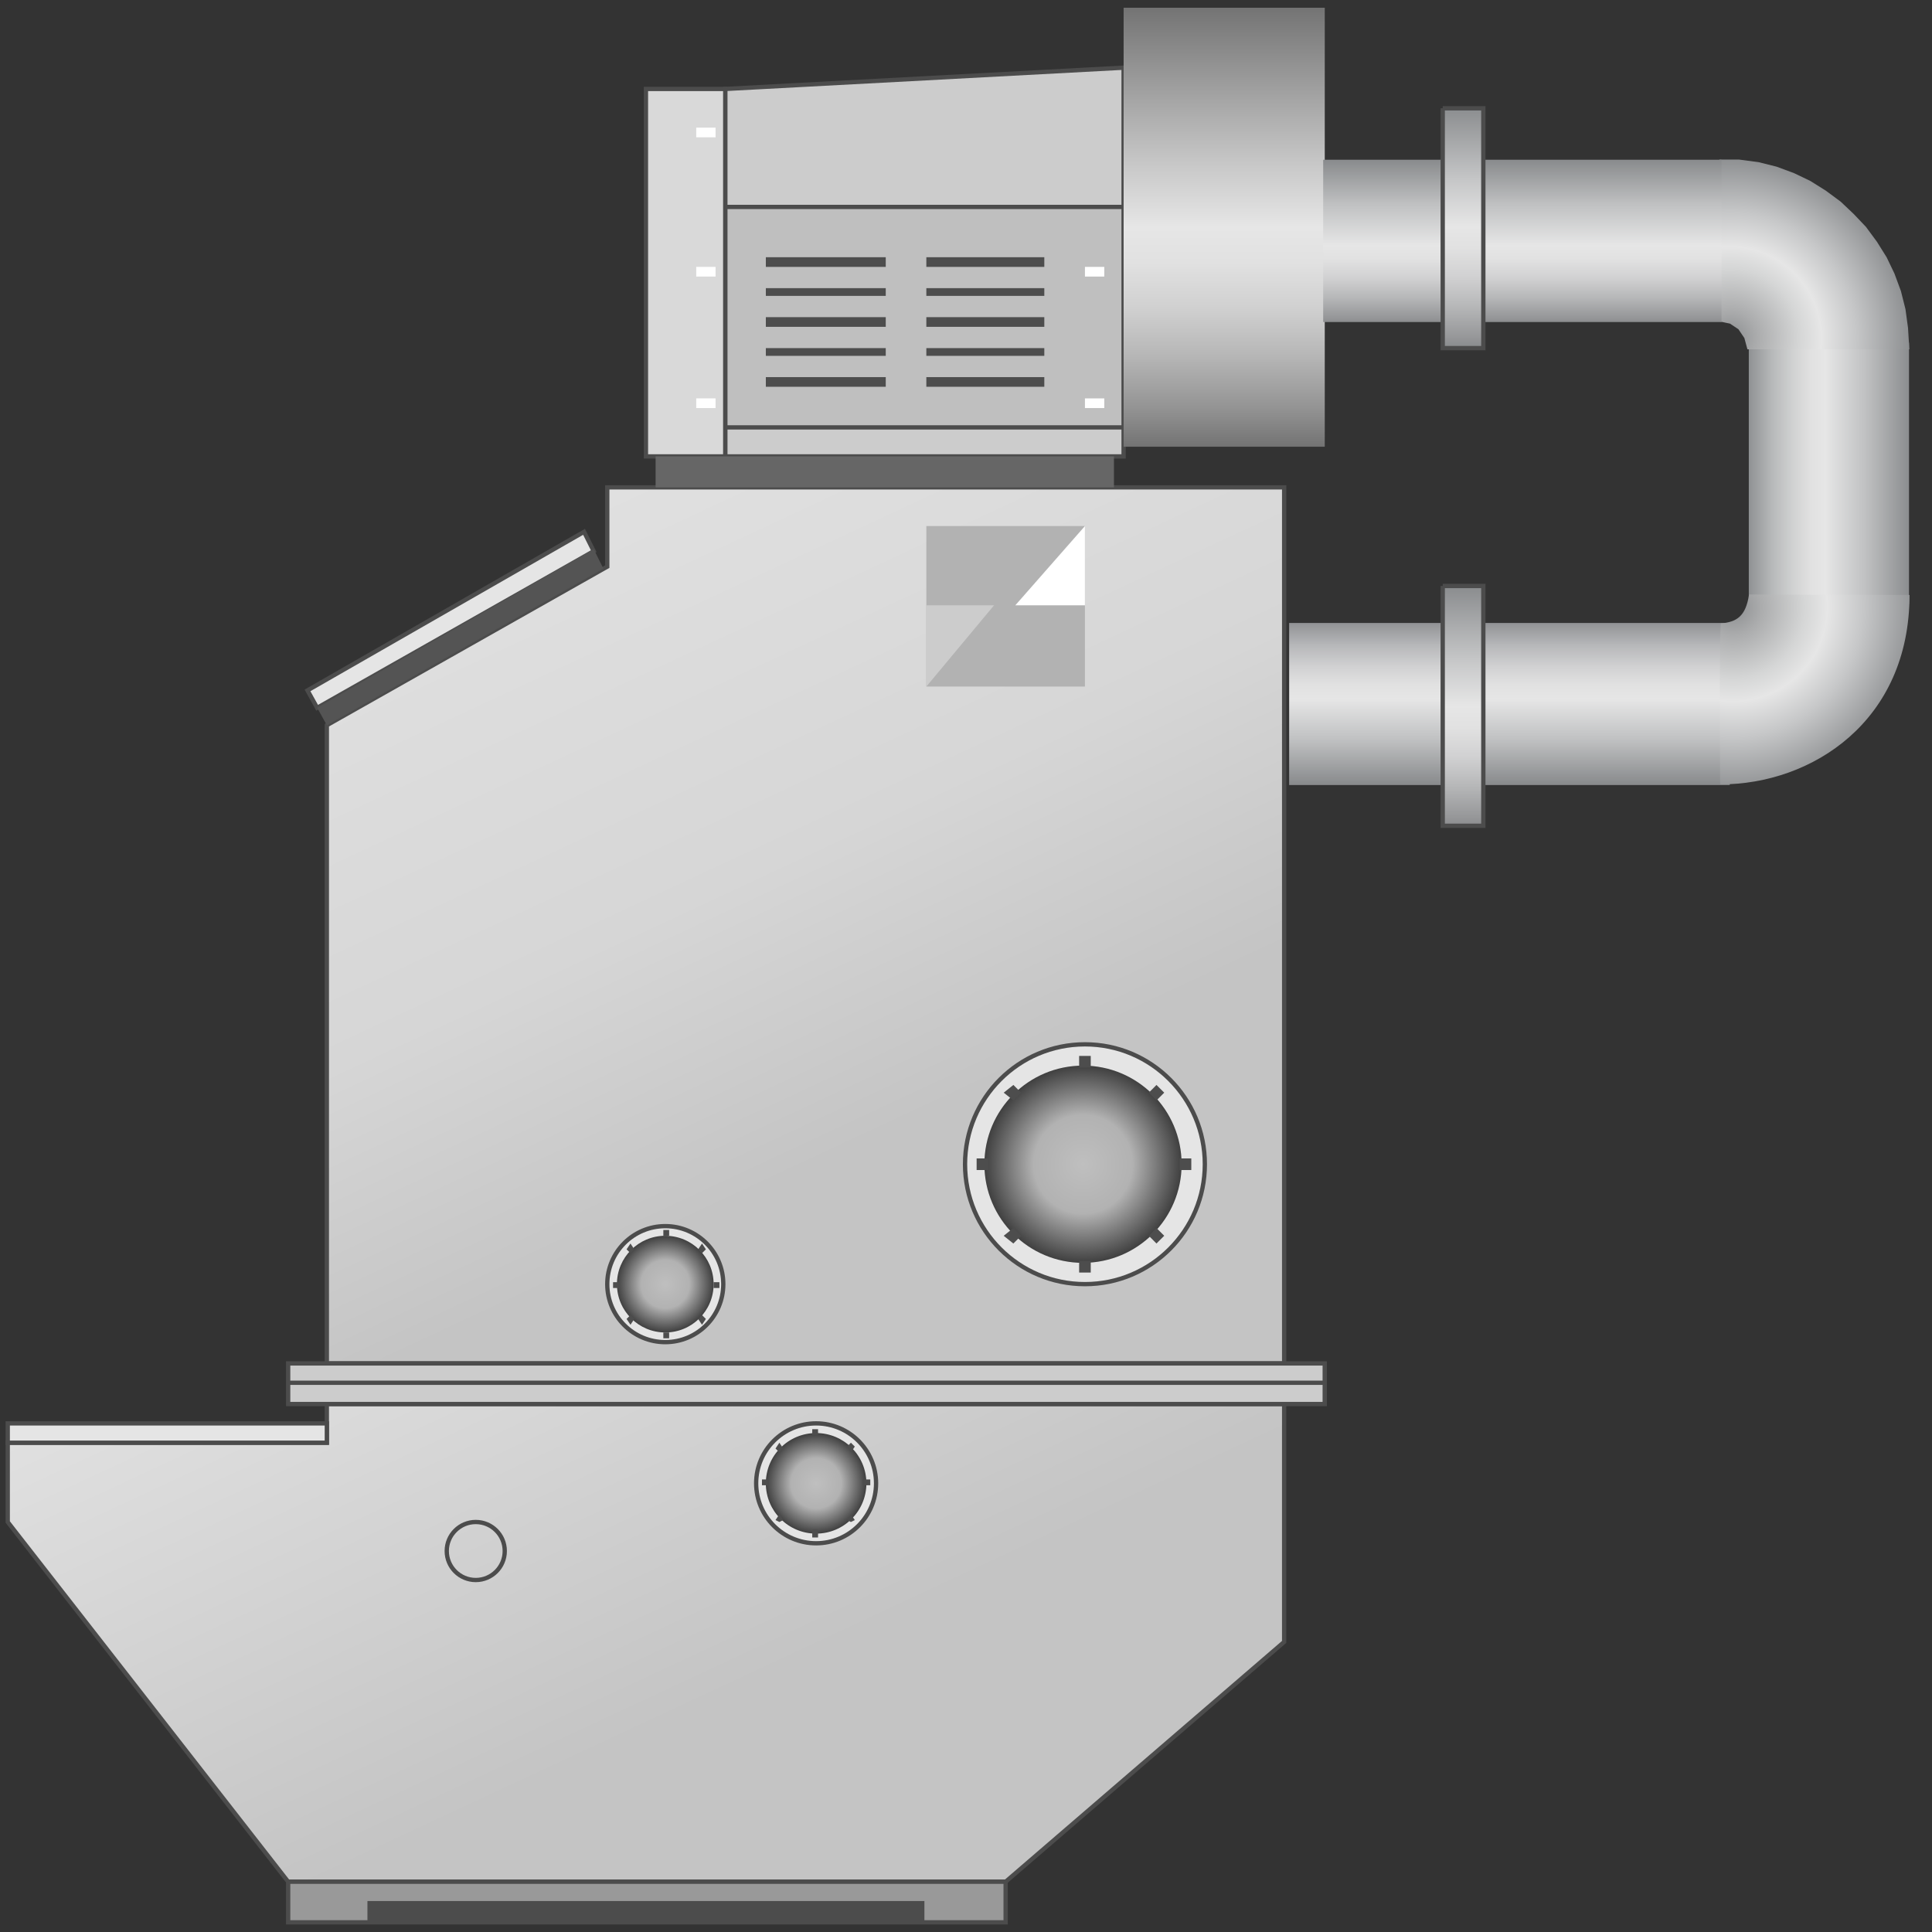 <svg version="1.1" xmlns="http://www.w3.org/2000/svg" xmlns:xlink="http://www.w3.org/1999/xlink" width="112px" height="112px" viewBox="0 0 112.5 112.5" enable-background="new 0 0 112.5 112.5" xml:space="preserve">
<rect x="0" y="0" width="112.5" height="112.5" fill="#333333" stroke="none"/>
<g id="Group_CollectorBottom">
	<linearGradient id="SVGID_1_" gradientUnits="userSpaceOnUse" x1="50.692" y1="113.24" x2="30.523" y2="69.986">
		<stop offset="0" style="stop-color:#C4C4C4" />
		<stop offset="0.35" style="stop-color:#C4C4C4" />
		<stop offset="0.4" style="stop-color:#C6C6C6" />
		<stop offset="1" style="stop-color:#E0E0E0" />
	</linearGradient>
	<path fill="url(#SVGID_1_)" stroke="#4C4C4C" stroke-width="0.25" d="M0.451,84.009h18.581v-2.252h55.744v13.851l-16.217,13.965   H16.779L0.451,88.626V84.009z" />
</g>
<g id="Group_CollectorTop">
	<linearGradient id="SVGID_2_" gradientUnits="userSpaceOnUse" x1="61.651" y1="85.512" x2="35.072" y2="28.513">
		<stop offset="0" style="stop-color:#C4C4C4" />
		<stop offset="0.35" style="stop-color:#C4C4C4" />
		<stop offset="0.62" style="stop-color:#D6D6D6" />
		<stop offset="1" style="stop-color:#E0E0E0" />
	</linearGradient>
	<path fill="url(#SVGID_2_)" stroke="#4C4C4C" stroke-width="0.25" d="M19.032,79.393V42.229l16.329-9.234v-4.617h39.415v51.014   H19.032z" />
	<path fill="#CCCCCC" stroke="#4C4C4C" stroke-width="0.25" d="M16.779,81.757v-2.364h60.36v2.364H16.779z" />
	<path fill="none" stroke="#4C4C4C" stroke-width="0.25" d="M16.779,80.518h60.36" />
	<path fill="#E5E5E5" stroke="#4C4C4C" stroke-width="0.25" d="M18.468,41.216l16.104-9.122l-0.563-1.126l-16.104,9.234   L18.468,41.216z" />
	<path fill="#545454" d="M19.032,42.229l16.104-9.122l-0.563-1.126l-16.104,9.234L19.032,42.229z" />
	<path fill="#E5E5E5" stroke="#4C4C4C" stroke-width="0.25" d="M0.451,82.883h18.581v1.126H0.451V82.883z" />
</g>
<g id="Group_Pump">
	<path fill="#CCCCCC" stroke="#4C4C4C" stroke-width="0.25" d="M42.229,26.577h23.198V3.941L42.229,5.18V26.577z" />
	<path fill="#BFBFBF" stroke="#4C4C4C" stroke-width="0.25" d="M42.229,12.05h23.198v12.837H42.229V12.05z" />
	<path fill="#4D4D4D" d="M44.595,21.959h6.982v0.563h-6.982V21.959z" />
	<path fill="#4D4D4D" d="M53.941,21.959h6.869v0.563h-6.869V21.959z" />
	<path fill="#4D4D4D" d="M53.941,14.978h6.869v0.563h-6.869V14.978z" />
	<path fill="#4D4D4D" d="M44.595,16.779h6.982v0.45h-6.982V16.779z" />
	<path fill="#4D4D4D" d="M44.595,14.978h6.982v0.563h-6.982V14.978z" />
	<path fill="#4D4D4D" d="M53.941,16.779h6.869v0.45h-6.869V16.779z" />
	<path fill="#4D4D4D" d="M44.595,18.468h6.982v0.563h-6.982V18.468z" />
	<path fill="#4D4D4D" d="M53.941,18.468h6.869v0.563h-6.869V18.468z" />
	<path fill="#4D4D4D" d="M44.595,20.271h6.982v0.45h-6.982V20.271z" />
	<path fill="#4D4D4D" d="M53.941,20.271h6.869v0.45h-6.869V20.271z" />
	<path fill="#D9D9D9" stroke="#4C4C4C" stroke-width="0.25" d="M37.613,5.18h4.617v21.396h-4.617V5.18z" />
	<path fill="#FFFFFF" d="M63.176,15.541h1.126v0.563h-1.126V15.541z" />
	<path fill="#FFFFFF" d="M63.176,23.198h1.126v0.563h-1.126V23.198z" />
	<path fill="#FFFFFF" d="M40.541,23.198h1.126v0.563h-1.126V23.198z" />
	<path fill="#FFFFFF" d="M40.541,15.541h1.126v0.563h-1.126V15.541z" />
	<path fill="#FFFFFF" d="M40.541,7.433h1.126v0.563h-1.126V7.433z" />
	<linearGradient id="SVGID_3_" gradientUnits="userSpaceOnUse" x1="71.283" y1="26.014" x2="71.283" y2="0.45">
		<stop offset="0" style="stop-color:#737373" />
		<stop offset="0.09" style="stop-color:#949494" />
		<stop offset="0.21" style="stop-color:#B7B7B7" />
		<stop offset="0.32" style="stop-color:#D1D1D1" />
		<stop offset="0.42" style="stop-color:#E1E1E1" />
		<stop offset="0.5" style="stop-color:#E6E6E6" />
		<stop offset="0.65" style="stop-color:#C6C6C6" />
		<stop offset="0.99" style="stop-color:#767676" />
		<stop offset="1" style="stop-color:#737373" />
	</linearGradient>
	<path fill="url(#SVGID_3_)" d="M65.428,0.45H77.14v25.563H65.428V0.45" />
</g>
<g id="Group_FixingPlate">
	<path fill="#666666" d="M38.176,26.577h26.689v1.802H38.176V26.577z" />
	<path fill="#999999" stroke="#4C4C4C" stroke-width="0.25" d="M16.779,109.572v2.365h41.779v-2.365H16.779z" />
	<path fill="#4C4C4C" d="M21.396,110.698h32.432v1.239H21.396V110.698z" />
</g>
<g id="Group_Tuners">
	<circle fill="none" stroke="#4C4C4C" stroke-width="0.25" cx="27.703" cy="90.315" r="1.689" />
	<circle fill="#E5E5E5" stroke="#4C4C4C" stroke-width="0.25" cx="47.522" cy="86.374" r="3.491" />
	<circle fill="#E5E5E5" stroke="#4C4C4C" stroke-width="0.25" cx="63.176" cy="67.793" r="6.982" />
	<circle fill="#E5E5E5" stroke="#4C4C4C" stroke-width="0.25" cx="38.739" cy="74.775" r="3.378" />
	<radialGradient id="SVGID_4_" cx="38.739" cy="74.774" r="2.815" gradientUnits="userSpaceOnUse">
		<stop offset="0" style="stop-color:#BFBFBF" />
		<stop offset="0.5" style="stop-color:#B2B2B2" />
		<stop offset="1" style="stop-color:#404040" />
	</radialGradient>
	<circle fill="url(#SVGID_4_)" cx="38.739" cy="74.774" r="2.815" />
	<radialGradient id="SVGID_5_" cx="63.063" cy="67.793" r="5.743" gradientUnits="userSpaceOnUse">
		<stop offset="0" style="stop-color:#BFBFBF" />
		<stop offset="0.5" style="stop-color:#B2B2B2" />
		<stop offset="1" style="stop-color:#404040" />
	</radialGradient>
	<circle fill="url(#SVGID_5_)" cx="63.063" cy="67.793" r="5.743" />
	<radialGradient id="SVGID_6_" cx="47.523" cy="86.373" r="2.929" gradientUnits="userSpaceOnUse">
		<stop offset="0" style="stop-color:#BFBFBF" />
		<stop offset="0.5" style="stop-color:#B2B2B2" />
		<stop offset="1" style="stop-color:#404040" />
	</radialGradient>
	<circle fill="url(#SVGID_6_)" cx="47.522" cy="86.374" r="2.928" />
	<path fill="#4D4D4D" d="M67.342,72.41l-0.449-0.451l0.449-0.45l0.451,0.45L67.342,72.41z" />
	<path fill="#4D4D4D" d="M68.693,67.455h0.676v0.676h-0.676V67.455z" />
	<path fill="#4D4D4D" d="M66.893,63.626l0.449-0.45l0.451,0.45l-0.451,0.45L66.893,63.626z" />
	<path fill="#4D4D4D" d="M62.838,62.162v-0.676h0.676v0.676H62.838z" />
	<path fill="#4D4D4D" d="M59.009,64.076l-0.563-0.45l0.563-0.45l0.45,0.45L59.009,64.076z" />
	<path fill="#4D4D4D" d="M56.869,67.455h0.676v0.676h-0.676V67.455z" />
	<path fill="#4D4D4D" d="M58.445,71.959l0.563-0.45l0.45,0.45l-0.45,0.451L58.445,71.959z" />
	<path fill="#4D4D4D" d="M62.838,74.1v-0.676h0.676V74.1H62.838z" />
	<path fill="#4D4D4D" d="M49.549,88.626l-0.225-0.112l0.225-0.338l0.226,0.338L49.549,88.626z" />
	<path fill="#4D4D4D" d="M50.225,86.148h0.451v0.338h-0.451V86.148z" />
	<path fill="#4D4D4D" d="M49.324,84.234l0.225-0.226l0.226,0.226l-0.226,0.338L49.324,84.234z" />
	<path fill="#4D4D4D" d="M47.297,83.559v-0.338h0.338v0.338H47.297z" />
	<path fill="#4D4D4D" d="M45.383,84.572l-0.225-0.226l0.225-0.338l0.225,0.338L45.383,84.572z" />
	<path fill="#4D4D4D" d="M44.369,86.148h0.338v0.338h-0.338V86.148z" />
	<path fill="#4D4D4D" d="M45.158,88.514l0.225-0.338l0.225,0.338l-0.225,0.112L45.158,88.514z" />
	<path fill="#4D4D4D" d="M47.297,89.527v-0.451h0.338v0.451H47.297z" />
	<path fill="#4D4D4D" d="M40.878,77.14l-0.225-0.338l0.225-0.226l0.225,0.226L40.878,77.14z" />
	<path fill="#4D4D4D" d="M41.554,74.662h0.338V75h-0.338V74.662z" />
	<path fill="#4D4D4D" d="M40.653,72.748l0.225-0.338l0.225,0.338l-0.225,0.225L40.653,72.748z" />
	<path fill="#4D4D4D" d="M38.626,71.959v-0.338h0.338v0.338H38.626z" />
	<path fill="#4D4D4D" d="M36.712,72.973l-0.226-0.225l0.226-0.338l0.225,0.338L36.712,72.973z" />
	<path fill="#4D4D4D" d="M35.698,74.662h0.338V75h-0.338V74.662z" />
	<path fill="#4D4D4D" d="M36.486,76.802l0.226-0.226l0.225,0.226l-0.225,0.338L36.486,76.802z" />
	<path fill="#4D4D4D" d="M38.626,77.928V77.59h0.338v0.338H38.626z" />
</g>
<g id="Group_Label">
	<path fill="#B2B2B2" d="M53.941,30.631h9.234v9.347h-9.234V30.631z" />
	<path fill="#CCCCCC" d="M53.941,35.248h3.941l-3.941,4.73V35.248z" />
	<path fill="#FFFFFF" d="M63.176,35.248h-4.055l4.055-4.617V35.248z" />
</g>
<g id="Group_Pipe">
	
		<linearGradient id="SVGID_7_" gradientUnits="userSpaceOnUse" x1="-249.748" y1="452.252" x2="-248.748" y2="452.252" gradientTransform="matrix(-9.329 0 0 9.329 -2218.769 -4191.528)">
		<stop offset="0" style="stop-color:#8C8E90" />
		<stop offset="0.27" style="stop-color:#C0C1C2" />
		<stop offset="0.31" style="stop-color:#C6C7C8" />
		<stop offset="0.52" style="stop-color:#E6E6E6" />
		<stop offset="0.61" style="stop-color:#E1E1E1" />
		<stop offset="0.72" style="stop-color:#D1D2D2" />
		<stop offset="0.85" style="stop-color:#B7B9BA" />
		<stop offset="0.98" style="stop-color:#949698" />
		<stop offset="1" style="stop-color:#8D9092" />
	</linearGradient>
	<rect x="101.832" y="19.955" fill="url(#SVGID_7_)" width="9.329" height="15.235" />
	
		<linearGradient id="SVGID_8_" gradientUnits="userSpaceOnUse" x1="-249.711" y1="452.293" x2="-248.711" y2="452.293" gradientTransform="matrix(0 -9.435 -9.435 0 4355.504 -2310.442)">
		<stop offset="0" style="stop-color:#8A8C8E" />
		<stop offset="0.27" style="stop-color:#C0C1C2" />
		<stop offset="0.31" style="stop-color:#C6C7C8" />
		<stop offset="0.52" style="stop-color:#E6E6E6" />
		<stop offset="0.61" style="stop-color:#E1E1E1" />
		<stop offset="0.72" style="stop-color:#D1D1D2" />
		<stop offset="0.85" style="stop-color:#B7B8BA" />
		<stop offset="0.98" style="stop-color:#949598" />
		<stop offset="1" style="stop-color:#8F9194" />
	</linearGradient>
	<rect x="75.067" y="36.276" fill="url(#SVGID_8_)" width="25.656" height="9.436" />
	
		<radialGradient id="SVGID_9_" cx="-249.752" cy="452.248" r="1" gradientTransform="matrix(10.65 0 0 10.65 2760.591 -4796.746)" gradientUnits="userSpaceOnUse">
		<stop offset="0" style="stop-color:#8A8C8E" />
		<stop offset="0.15" style="stop-color:#ABACAD" />
		<stop offset="0.38" style="stop-color:#D5D6D6" />
		<stop offset="0.5" style="stop-color:#E6E6E6" />
		<stop offset="0.69" style="stop-color:#C6C7C8" />
		<stop offset="1" style="stop-color:#8A8C8E" />
	</radialGradient>
	<polygon fill="url(#SVGID_9_)" points="111.18,20.34 101.752,20.34 101.574,19.684 101.227,19.171 100.734,18.844 100.12,18.717    100.12,9.29 101.252,9.29 102.394,9.441 103.451,9.705 104.468,10.082 105.412,10.535 106.315,11.1 107.182,11.741 107.938,12.457    108.655,13.211 109.295,14.079 109.86,14.983 110.313,15.927 110.69,16.946 110.955,18 111.104,19.094  " />
	
		<linearGradient id="SVGID_10_" gradientUnits="userSpaceOnUse" x1="-249.769" y1="452.231" x2="-248.769" y2="452.231" gradientTransform="matrix(0 -13.964 -13.964 0 6400.092 -3439.658)">
		<stop offset="0" style="stop-color:#8A8C8E" />
		<stop offset="0.03" style="stop-color:#949597" />
		<stop offset="0.17" style="stop-color:#B7B8B9" />
		<stop offset="0.29" style="stop-color:#D1D1D2" />
		<stop offset="0.41" style="stop-color:#E1E1E1" />
		<stop offset="0.5" style="stop-color:#E6E6E6" />
		<stop offset="0.69" style="stop-color:#C6C7C8" />
		<stop offset="1" style="stop-color:#8A8C8E" />
	</linearGradient>
	<polyline fill="url(#SVGID_10_)" points="84.009,34.122 86.374,34.122 86.374,48.085 84.009,48.085 84.009,34.122  " />
	<polyline fill="none" stroke="#4C4C4C" stroke-width="0.25" points="84.009,34.122 86.374,34.122 86.374,48.085 84.009,48.085    84.009,34.122  " />
	
		<linearGradient id="SVGID_11_" gradientUnits="userSpaceOnUse" x1="-249.744" y1="452.257" x2="-248.744" y2="452.257" gradientTransform="matrix(0 -9.45 -9.45 0 4362.341 -2341.253)">
		<stop offset="0" style="stop-color:#8A8C8E" />
		<stop offset="0.03" style="stop-color:#949597" />
		<stop offset="0.16" style="stop-color:#B7B8B9" />
		<stop offset="0.28" style="stop-color:#D1D1D2" />
		<stop offset="0.39" style="stop-color:#E1E1E1" />
		<stop offset="0.48" style="stop-color:#E6E6E6" />
		<stop offset="0.69" style="stop-color:#C6C7C8" />
		<stop offset="0.73" style="stop-color:#C0C1C2" />
		<stop offset="1" style="stop-color:#8A8C8E" />
	</linearGradient>
	<rect x="77.049" y="9.302" fill="url(#SVGID_11_)" width="23.195" height="9.45" />
	
		<linearGradient id="SVGID_12_" gradientUnits="userSpaceOnUse" x1="-249.776" y1="452.223" x2="-248.776" y2="452.223" gradientTransform="matrix(0 -13.964 -13.964 0 6400.222 -3467.692)">
		<stop offset="0" style="stop-color:#8A8C8E" />
		<stop offset="0.03" style="stop-color:#949597" />
		<stop offset="0.17" style="stop-color:#B7B8B9" />
		<stop offset="0.29" style="stop-color:#D1D1D2" />
		<stop offset="0.41" style="stop-color:#E1E1E1" />
		<stop offset="0.5" style="stop-color:#E6E6E6" />
		<stop offset="0.69" style="stop-color:#C6C7C8" />
		<stop offset="1" style="stop-color:#8A8C8E" />
	</linearGradient>
	<polyline fill="url(#SVGID_12_)" points="84.009,6.306 86.374,6.306 86.374,20.271 84.009,20.271 84.009,6.306  " />
	<polyline fill="none" stroke="#4C4C4C" stroke-width="0.25" points="84.009,6.306 86.374,6.306 86.374,20.271 84.009,20.271    84.009,6.306  " />
	
		<radialGradient id="SVGID_13_" cx="98.942" cy="369.886" r="19.817" gradientTransform="matrix(0.554 -0.041 -0.04 -0.553 60.883 243.951)" gradientUnits="userSpaceOnUse">
		<stop offset="0" style="stop-color:#8A8C8E" />
		<stop offset="0.15" style="stop-color:#ABACAD" />
		<stop offset="0.38" style="stop-color:#D5D6D6" />
		<stop offset="0.5" style="stop-color:#E6E6E6" />
		<stop offset="0.69" style="stop-color:#C6C7C8" />
		<stop offset="1" style="stop-color:#8A8C8E" />
	</radialGradient>
	<path fill="url(#SVGID_13_)" d="M100.166,45.676c5.375,0,11.025-3.701,11.025-11.031l-9.344-0.028   c-0.195,1.29-0.729,1.602-1.65,1.685C100.088,38.759,100.166,45.676,100.166,45.676z" />
</g>
</svg>